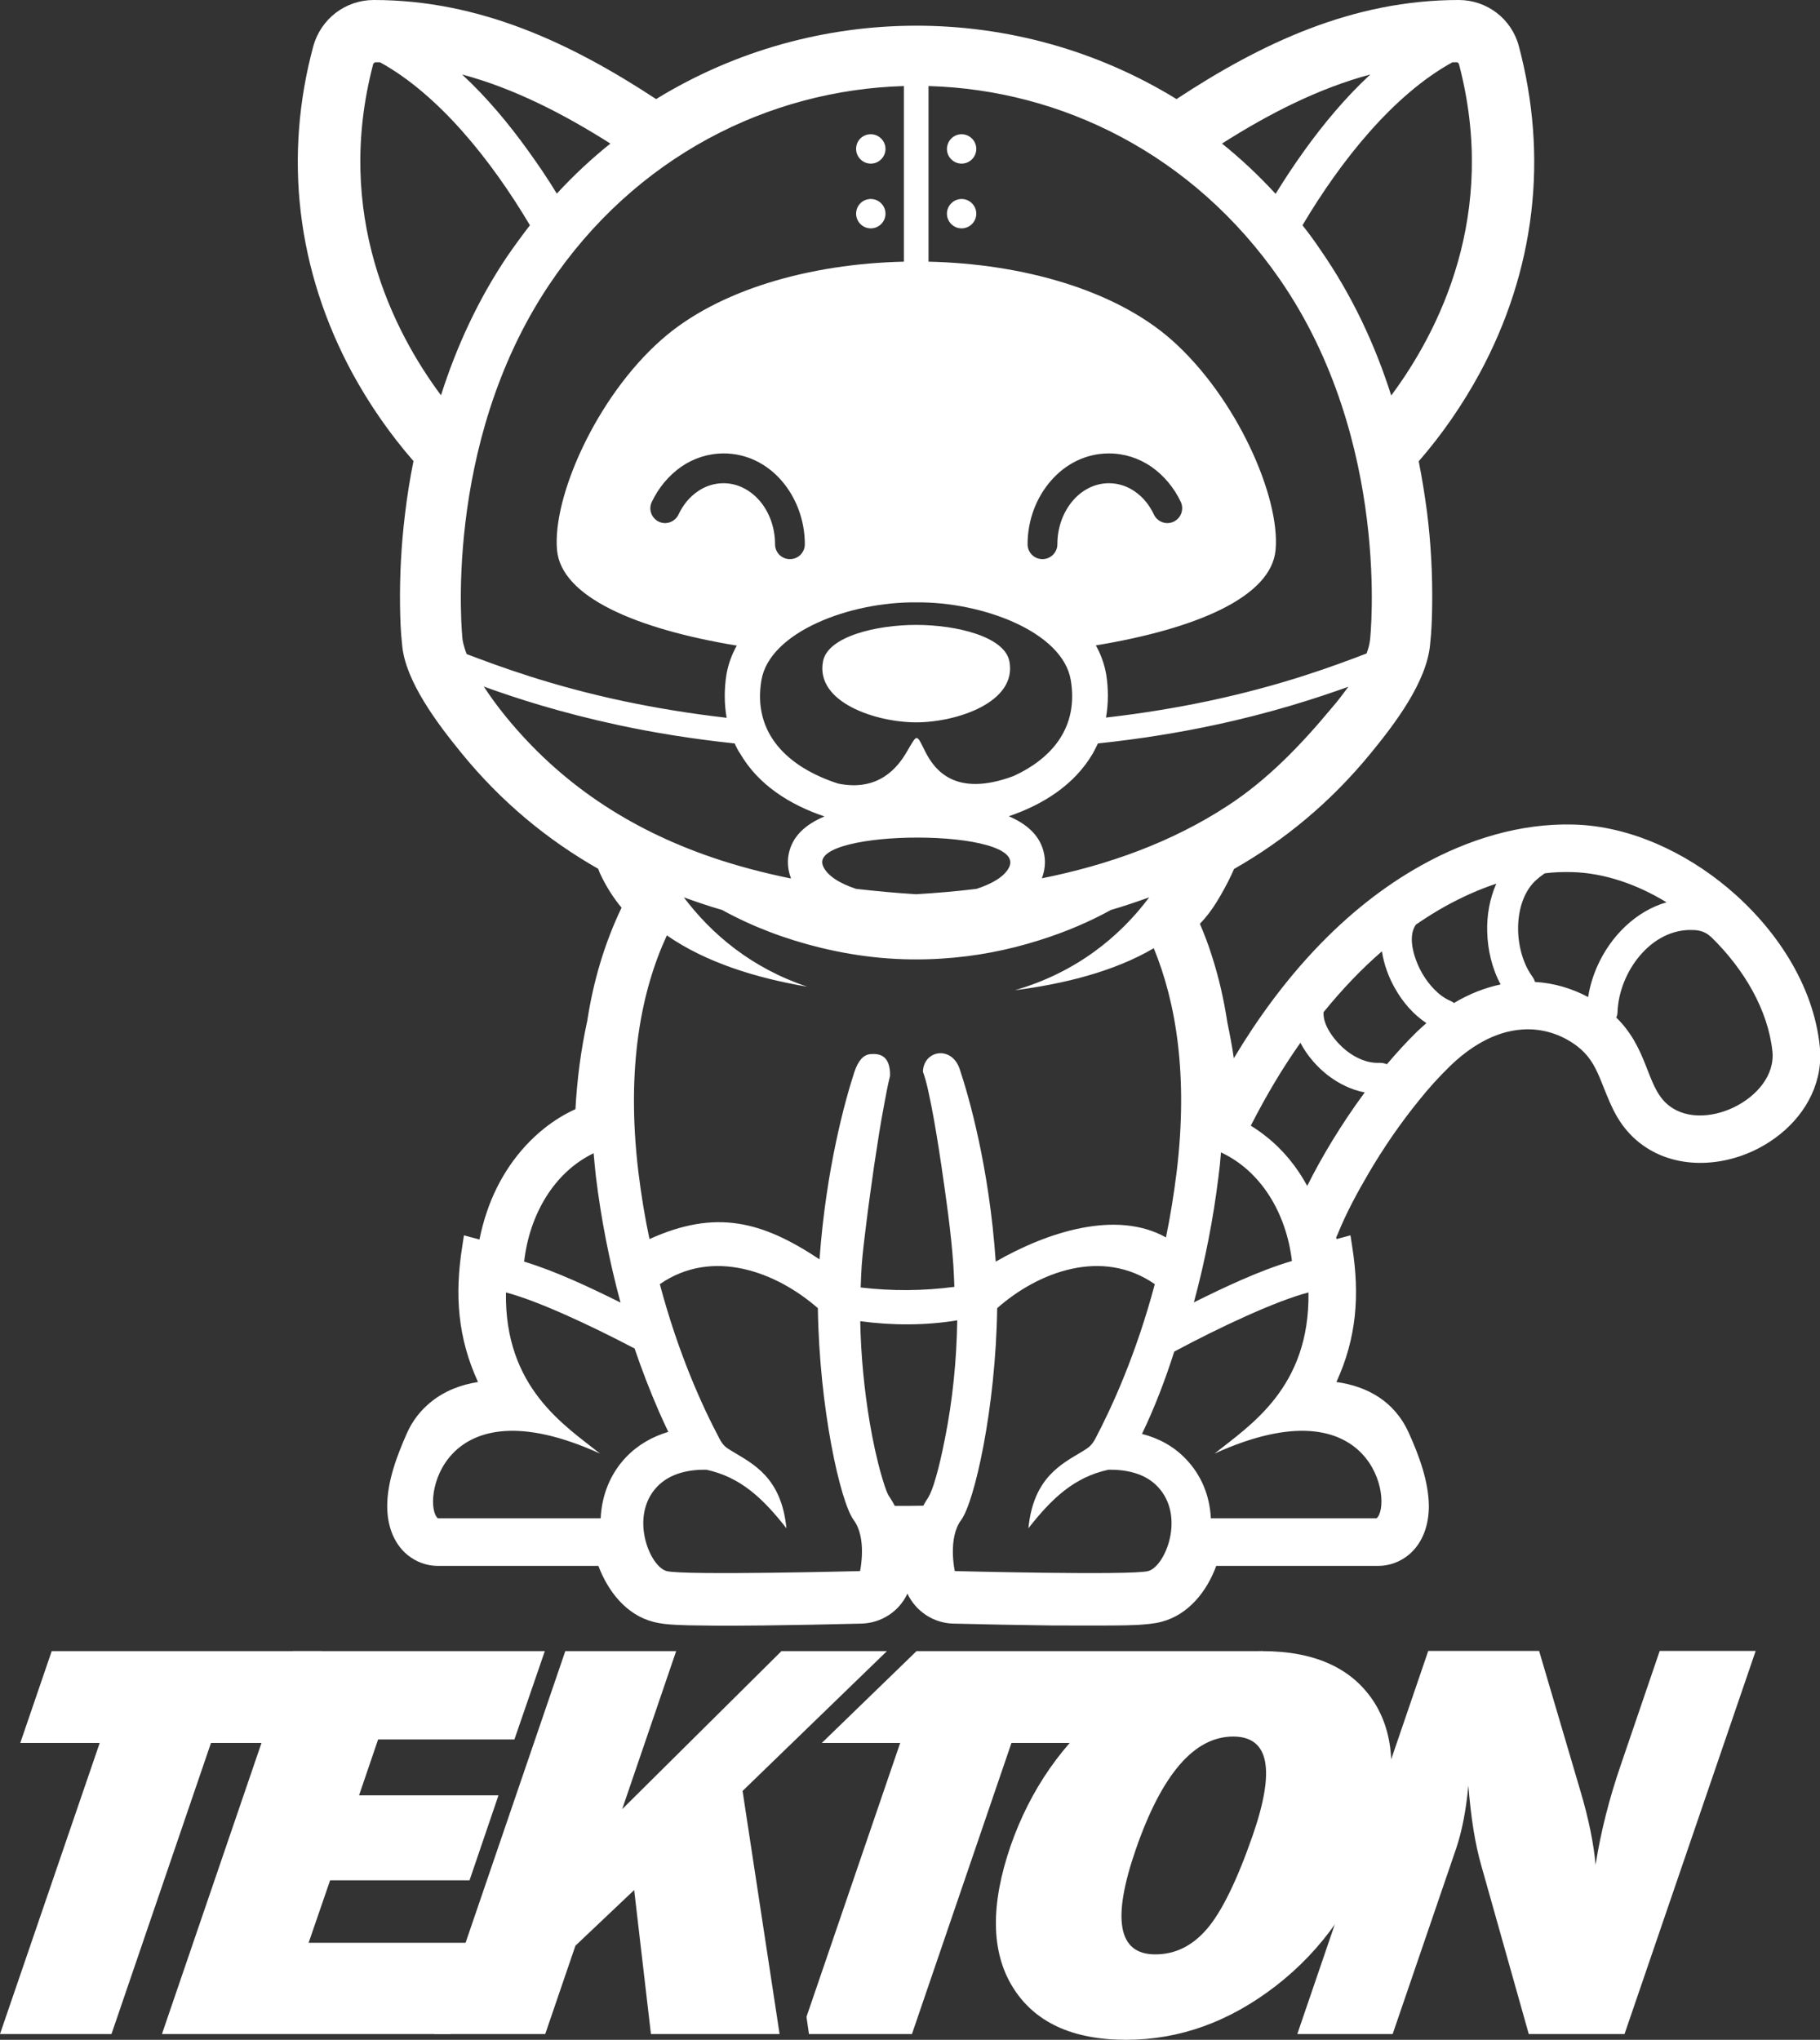 <?xml version="1.0" encoding="utf-8"?>
<!-- Generator: Adobe Illustrator 23.0.1, SVG Export Plug-In . SVG Version: 6.00 Build 0)  -->
<svg version="1.1" id="Layer_1" xmlns="http://www.w3.org/2000/svg" xmlns:xlink="http://www.w3.org/1999/xlink" x="0px" y="0px"
	 viewBox="0 0 879.9 986.1" style="enable-background:new 0 0 879.9 986.1;" xml:space="preserve">
<rect x="0" y="0" width="879.9" height="986.1" fill="#333333" stroke="none"/>
<style type="text/css">
	.st0{fill:#FFFFFF;}
	.st1{fill-rule:evenodd;clip-rule:evenodd;fill:#FFFFFF;}
</style>
<g>
	<g>
		<polygon class="st0" points="102,842.6 53.9,983.3 0,983.3 48.2,842.6 9.8,842.6 25,798.2 155.5,798.2 140.3,842.6 		"/>
		<polygon class="st0" points="232.8,939.2 217.7,983.3 78.3,983.3 141.6,798.2 263.4,798.2 248.7,840.9 182.8,840.9 173.6,867.9 
			241,867.9 227,909 159.6,909 149.2,939.2 		"/>
		<g>
			<path class="st1" d="M442.9,349.2v7.7 M646.2,599l6.7-1.8l0.8,5.2c3.8,23.9,2.1,44.6-7.6,65.7c15,2.1,28.1,9.3,35,24.6
				c4.9,10.8,9.6,23.4,9.7,35.4c0,8.9-2.8,17.8-9.8,23.6c-4.2,3.4-9.3,5.3-14.7,5.3H588c-4.5,12.3-13.4,23.6-26.4,27
				c-3.7,1-7.4,1.2-11.1,1.5c-4,0.2-7.9,0.3-11.8,0.3c-10.1,0.1-20.2,0-30.3,0c-15.8-0.2-31.6-0.5-47.4-0.9
				c-9.7-0.2-18.2-5.9-22.3-14.5c-4,8.6-12.5,14.2-22.2,14.5c-15.9,0.4-31.7,0.7-47.5,0.9c-10.1,0.1-20.2,0.2-30.3,0
				c-3.9,0-7.8-0.1-11.8-0.3c-3.8-0.2-7.5-0.5-11.2-1.5c-13-3.4-21.8-14.8-26.4-27h-77.6c-5.4,0-10.5-1.9-14.7-5.3
				c-7-5.8-9.8-14.7-9.8-23.6c0-12,4.8-24.6,9.6-35.4c2.6-5.8,6.5-10.9,11.6-15c6.7-5.4,14.5-8.3,22.7-9.6
				c-9.7-21.1-11.4-41.8-7.6-65.7l0.8-5.2l7.5,2c0.9-4.5,2.1-9,3.6-13.4c5.3-15.7,14.7-29.9,27.7-40.3c4.8-3.8,9.8-6.9,15.1-9.3
				c0.8-14.3,2.6-28.5,5.7-42.6c2.9-19,8.3-37.5,16.6-54.8c-4-4.8-7.4-10.2-10.2-16.1c-0.4-0.9-0.8-1.8-1.1-2.7
				c-24.4-13.9-46.8-32.2-66.3-56.2c-11-13.5-27.1-34.5-28.5-52.2c-0.7-6.2-0.9-12.4-1-18.5c-0.2-14.9,0.6-29.7,2.4-44.5
				c1-8.6,2.4-17.2,4.1-25.7c-11.4-13.1-21.4-27.5-29.7-42.8c-13-24.1-21.6-50.3-24.8-77.5c-3.2-27-1-54.2,6.1-80.4
				C155.2,9.1,167,0,180.7,0c51.2,0,95.4,20.9,136.5,47.9c76.9-47.2,174.5-47.4,251.6,0C609.8,20.9,654,0,705.2,0
				c13.7,0,25.6,9.1,29.1,22.3c7,26.3,9.2,53.5,6,80.4c-3.2,27.2-11.8,53.4-24.8,77.5c-8.3,15.3-18.2,29.7-29.6,42.8
				c1.6,8.1,2.9,16.2,4,24.5c1.9,15,2.7,30.2,2.5,45.3c-0.1,6.3-0.3,12.6-1,18.7c-1.6,18.2-17.2,38.6-28.5,52.4
				c-19.5,23.9-41.9,42.3-66.3,56.2c-0.4,0.9-0.8,1.8-1.2,2.7c-2.1,4.5-4.5,8.8-7.1,13.1c-2.4,3.9-5.1,7.5-8.2,10.7
				c2.1,4.9,4,9.8,5.6,14.9c3.5,10.7,6,21.7,7.7,32.9c1.2,5.7,2.3,11.5,3.1,17.2c22.7-38,52.9-72.3,90.9-93.4
				c22.3-12.4,47.6-20.3,73.3-19.6c27.3,0.7,54.1,13.4,74.8,30.8c22.7,19.1,41.2,46.4,44.3,76.5c0.5,4.9,0.2,9.9-1,14.8
				c-3.9,16.1-16.3,28.7-31,35.6c-18.8,8.8-42.3,8.5-58.1-6.4c-8.9-8.5-11.7-17.8-16.2-28.7c-2.7-6.4-5.5-11.3-11.2-15.6
				c-7.6-5.7-16.9-8.6-26.4-7.9c-13.5,0.9-25.5,8.6-35,17.8c-5.3,5.2-10.4,10.8-15,16.6c-9,11.1-17.1,22.9-24.3,35.2
				c-5.5,9.4-10.7,19-14.8,29.1c-0.2,0.6-0.5,1.1-0.8,1.7C646,598.3,646.1,598.7,646.2,599L646.2,599z M666.9,513.8
				c1.3,0,2.5,0.2,3.6,0.7c4.6-5.4,9.4-10.7,14.4-15.6c1.6-1.5,3.2-3,4.7-4.3c-6.2-4.1-11.4-10.1-15-16.5
				c-3.1-5.3-5.5-11.7-6.5-18.2c-9.7,8.4-19.1,18.2-28.2,29.4c-0.5,6.9,6.3,14.9,11,18.6C655.3,511.4,661.1,514.1,666.9,513.8
				L666.9,513.8z M659.8,528.1c-6.5-1.2-12.7-4.3-18-8.4c-5-3.9-9.9-9.4-13.1-15.6c-8.5,12-16.5,25.4-24,40.1
				c2.5,1.5,4.9,3.2,7.3,5.1c8.3,6.5,15,14.8,20,24C638.6,560,648.2,543.8,659.8,528.1L659.8,528.1z M782,489.3
				c0,0.9-0.2,1.8-0.6,2.6c15.2,14.9,14.5,32.3,24,41.3c16.7,15.9,53.8-2,51.5-24.9c-2.1-19.9-13.6-39.7-29.6-55.3
				c-0.1-0.1-0.2-0.2-0.3-0.2c-2.2-2.2-5.4-3.2-8.5-3.2C798.3,448.7,782.7,469.9,782,489.3L782,489.3z M767.8,482
				c0.8-5.1,2.3-10,4.3-14.6c6.5-14.8,18.7-26.9,33.6-31.2c-14.4-8.8-30.3-14.2-45.6-14.6c-4.4-0.1-8.8,0-13.3,0.6
				c-1.4,1-2.7,2-3.4,2.6c-0.8,0.7-1.6,1.4-2.3,2.2c-10.1,11.4-8.9,33.4-0.2,45.2c0.5,0.8,1,1.6,1.2,2.5
				C751.3,475.2,760.1,477.9,767.8,482L767.8,482z M725.5,475.9c-4.2-7.7-6.3-16.9-6.5-25.6c-0.2-7.8,1.2-15.9,4.4-23.1
				c-8.2,2.7-16.5,6.4-24.8,11c-4.7,2.6-9.4,5.6-14.1,8.8c0,0.1-0.1,0.1-0.1,0.2c-4.3,6.3-0.2,17.5,3.2,23.4
				c3.1,5.3,7.9,10.8,13.5,13.2c0.7,0.3,1.3,0.6,1.8,1.1C710.4,480.4,718,477.5,725.5,475.9L725.5,475.9z M421,64.9
				c3.9,0,7.1,3.2,7.1,7.1c0,3.9-3.2,7.1-7.1,7.1s-7.1-3.2-7.1-7.1C413.9,68,417,64.9,421,64.9L421,64.9z M421,96.2
				c3.9,0,7.1,3.2,7.1,7.1s-3.2,7.1-7.1,7.1s-7.1-3.2-7.1-7.1S417,96.2,421,96.2L421,96.2z M464.9,64.9c3.9,0,7.1,3.2,7.1,7.1
				c0,3.9-3.2,7.1-7.1,7.1c-3.9,0-7.1-3.2-7.1-7.1C457.9,68,461,64.9,464.9,64.9L464.9,64.9z M464.9,96.2c3.9,0,7.1,3.2,7.1,7.1
				s-3.2,7.1-7.1,7.1c-3.9,0-7.1-3.2-7.1-7.1S461,96.2,464.9,96.2L464.9,96.2z M448.9,41.6v84.9c45.4,1,90,13.6,117.4,37.7
				c31.6,27.9,52.7,76.2,50.4,101.6c-2,22.8-38.4,38.2-86.9,46.2c2.4,4.3,4.1,8.9,5,14c1.1,7,1.1,14.1-0.1,20.9
				c18.3-2.1,34.8-4.9,49.5-8c35.8-7.6,61.1-17.1,76.5-23c0.9-2.4,1.5-4.8,1.7-7c0,0,10.5-95.6-43.7-173.9
				C576.8,74.5,513.1,43.4,448.9,41.6L448.9,41.6z M437,126.5V41.6c-65.3,1.9-130,34-171.6,96.2c-52,77.8-41.8,171.2-41.8,171.2
				s0.2,2.4,2,7.2c15.6,5.9,40.7,15.3,76.1,22.8c14.8,3.1,31.2,5.9,49.6,8c-1.2-6.8-1.2-13.9-0.1-20.9c0.9-5.1,2.6-9.7,5-14
				c-48.5-8-84.9-23.5-86.9-46.2c-2.3-25.4,18.8-73.7,50.4-101.6C347,140.1,391.6,127.5,437,126.5L437,126.5z M355.2,359.4
				c-20.9-2.2-39.5-5.3-55.9-8.8c-28-6-49.7-13-65.4-18.7c2.8,4.3,6.3,9.2,10.7,14.6c26.3,32.2,59.4,54.1,99.1,67.8
				c12.5,4.3,25.5,7.7,38.7,10.4c0-0.1-0.1-0.3-0.1-0.4c-1.3-3.5-1.7-7.3-1.1-10.9c1.6-9.2,8.5-15,17.4-18.7
				c-16.8-5.7-31.9-15.2-40.7-30.3C356.7,362.7,355.9,361,355.2,359.4L355.2,359.4z M397.8,418.4c1.9,4.9,8.2,8.7,16.1,11.3
				c9.6,1.1,19.3,2,29,2.6c9.8-0.6,19.6-1.4,29.2-2.6c7.4-2.4,13.4-5.8,15.7-10.3C497.8,400,391,400.5,397.8,418.4L397.8,418.4z
				 M651.9,332c-15.7,5.6-37.4,12.7-65.2,18.6c-16.4,3.5-35.1,6.6-55.9,8.8c-0.8,1.7-1.6,3.3-2.5,4.9c-8.8,15-23.8,24.6-40.6,30.3
				c8.7,3.7,15.4,9.4,17.1,18.3c0.8,4,0.3,8-1.1,11.7c32.3-6.5,62.7-17.4,89.7-35c19.5-12.7,35.4-29.3,50.3-47.2
				C646.6,339.1,649.3,335.5,651.9,332L651.9,332z M438.6,363.1c-4.5,7.9-13.8,19.7-33.4,15.7c-24.1-7.8-41.4-24-37.1-49.9
				c3.9-23.4,42.8-38,74.7-37.7h0.1h0.2c31.9-0.3,70.8,14.3,74.6,37.7c3.7,22.4-8.7,37.6-27.8,46.3c-28.3,10.5-38.2-3.2-42.6-11.9
				c-2.1-4.2-3-6.4-4.1-6.5c-0.1,0-0.2,0-0.3,0C442,357.2,440.9,359.2,438.6,363.1L438.6,363.1z M442.9,302.1
				c-19.3,0-42.7,5.6-45,17.6c-3.8,19.9,25.7,29.5,45,29.5h0h0.1h0.3c19.3-0.1,48.5-9.7,44.7-29.5c-2.3-12-25.7-17.6-45-17.6H442.9
				L442.9,302.1z M389.1,263.1c0,4-3.2,7.2-7.2,7.2c-4,0-7.2-3.2-7.2-7.2c0-8.3-2.9-15.8-7.6-21.2c-4.5-5.1-10.6-8.3-17.3-8.3
				c-4.5,0-8.8,1.4-12.4,3.9c-4,2.7-7.2,6.6-9.4,11.3c-1.7,3.5-5.9,5.1-9.5,3.4c-3.5-1.7-5.1-5.9-3.4-9.5c3.3-7,8.3-12.9,14.3-17.1
				c6-4.1,13-6.4,20.5-6.4c11,0,20.9,5,28,13.2C384.8,240.4,389.1,251.3,389.1,263.1L389.1,263.1z M496.8,263.1c0,4,3.2,7.2,7.2,7.2
				c3.9,0,7.2-3.2,7.2-7.2c0-8.3,2.9-15.8,7.6-21.2c4.4-5.1,10.6-8.3,17.3-8.3c4.5,0,8.8,1.4,12.4,3.9c4,2.7,7.2,6.6,9.4,11.3
				c1.7,3.5,5.9,5.1,9.5,3.4c3.6-1.7,5.1-5.9,3.5-9.5c-3.3-7-8.3-12.9-14.3-17.1c-6-4.1-13-6.4-20.5-6.4c-11,0-20.9,5-28,13.2
				C501.1,240.4,496.8,251.3,496.8,263.1L496.8,263.1z M502.6,454.5c-15.4,4.9-31.2,7.9-47.2,8.9c-19.9,1.3-39.3-0.5-58.9-5.3
				c-16.5-4-32.7-10.1-47.4-18.2c-6.3-1.8-12.4-3.9-18.5-6.1c13.5,17.9,32.8,34.2,59.7,43.2c-24.3-4.1-48.9-11.6-67.9-24.8
				c-12.3,26.6-19.8,63.6-13.8,114.1c1.4,11.5,3.2,22.4,5.4,32.7c32-14.5,54.4-8.7,82.2,9.8c3.2-43.9,12.4-76.9,16.8-90.4
				c1.9-5.7,4.4-8.5,7.8-8.8c3.6-0.3,9.7-0.1,9.5,10.5c-1.1,4.3-2,9.4-2.7,13.1c-1.9,9.8-3.4,19.8-4.9,29.7
				c-1.4,9.8-2.8,19.6-4,29.5c-0.8,6.3-1.6,12.8-2.1,19.2c-0.2,3.6-0.4,7.2-0.5,10.8c15,1.8,30.2,1.7,45.3-0.3
				c-0.1-3.5-0.3-7.1-0.5-10.6c-1.1-15.8-3.5-32.4-5.8-48.1c-1.4-9.4-2.9-18.9-4.7-28.2c-1.1-5.3-2.3-12-4.2-17.1
				c0.3-10.5,14-12.8,17.8-1.2c4.2,12.6,14.2,46.7,17.4,93c25.1-14.4,58.3-25.1,82.3-11.7c2.1-10.1,3.8-20.7,5.2-31.9
				c5.6-46.7-0.4-81.9-11.1-107.9c-19.2,11.3-43.6,17.3-67.1,20.3c29.6-8.6,50.6-25.8,64.9-44.9c-6.1,2.2-12.3,4.3-18.5,6.1
				C527.3,445.3,515.7,450.4,502.6,454.5L502.6,454.5z M223.4,36c25.3,6.8,49.1,19.1,71.7,33.4c-9.1,7.3-17.7,15.3-25.9,24.2
				c-4.3-7.1-9-14-13.9-20.8C246.1,60,235.4,47.1,223.4,36L223.4,36z M181.3,30.1c0.8,0,1.6,0,2.4,0c28.4,15.6,53.8,47.3,72.5,78.8
				c-3.8,4.9-7.5,10-11.1,15.2c-13.9,20.7-24.4,43.4-31.9,67c-22.9-30.8-52-87.4-32.7-160.4C180.8,30.6,181,30.3,181.3,30.1
				L181.3,30.1z M704.6,30.1c-0.8,0-1.6,0-2.4,0c-28.4,15.6-53.8,47.3-72.5,78.8c3.1,3.9,6.1,8,8.9,12.2
				c14.9,21.5,26.1,45.2,34,70.1c22.9-30.8,52-87.4,32.7-160.4C705.1,30.6,704.8,30.3,704.6,30.1L704.6,30.1z M662.5,36
				c-25.3,6.8-49.2,19.1-71.7,33.4c9.1,7.3,17.7,15.4,25.9,24.3c4.4-7.1,9-14.1,13.9-20.9C639.8,60,650.5,47.1,662.5,36L662.5,36z
				 M319,620.8c9,33.8,20.6,59.2,28.9,74.8c1.7,3.2,2.9,4.1,6.1,6c9.9,6,23.8,12.5,26.2,37.2c-11.3-14.4-22.1-24.7-38.7-28.3
				c-8.1-0.1-17.3,1.5-23.7,8.1c-13.7,14.2-3.8,38.7,4.5,40.9c8.3,2.2,93.5,0,93.5,0s3.5-15.9-3.1-24.7
				c-6.5-8.9-16.6-54.2-17.3-102.4C375.4,614.9,344.5,603.1,319,620.8L319,620.8z M558.3,620.8c-9,33.8-20.6,59.2-28.8,74.8
				c-1.8,3.2-3,4.1-6.1,6c-9.9,6-23.8,12.5-26.2,37.2c11.3-14.4,22.1-24.7,38.7-28.3c8.1-0.1,17.4,1.5,23.7,8.1
				c13.7,14.2,3.8,38.7-4.5,40.9c-8.3,2.2-93.5,0-93.5,0s-3.5-15.9,3.1-24.7c6.5-8.9,16.7-54.2,17.4-102.4
				C501.9,614.9,532.8,603.1,558.3,620.8L558.3,620.8z M446.4,727.9c-2.5,0-5.1,0.1-7.7,0.1c-2.1,0-4.1,0-6.1,0
				c-0.9-1.8-2-3.5-3.1-5.2c-1.2-2.2-2.5-6.7-3.2-9c-2.5-8.6-4.3-17.3-5.8-26c-2.7-16.1-4.3-32.6-4.6-49.1
				c15.6,2.1,31.3,2.1,46.9-0.4c-0.3,19-2.2,38.3-5.9,56.9c-1.3,6.6-4.6,22.6-8,28.5C448,725.1,447.1,726.5,446.4,727.9L446.4,727.9
				z M632.6,624.8c0.7,46.1-28.4,64.3-45.4,77.9c77.4-35.2,86.3,24.7,78.3,31.3h-80.1c-0.5-10.6-4.4-20.7-12.1-28.7
				c-5.9-6.2-13.3-10.1-21.2-12.1c6.2-12.9,11.3-26.3,15.6-39.8C590.3,641.3,616.9,628.9,632.6,624.8L632.6,624.8z M590.3,557.1
				c19.4,9,31.6,29.5,34.3,52.5c-15.7,4.6-32.9,12.8-47.4,20c5.4-20,9.4-40.4,11.9-60.9C589.6,565,590,561.1,590.3,557.1
				L590.3,557.1z M287,557.5c-19.1,9.2-31,29.6-33.6,52.4c15.5,4.7,32.3,12.7,46.6,19.8c-5.4-20-9.4-40.4-11.9-60.9
				C287.7,565.1,287.3,561.3,287,557.5L287,557.5z M244.6,624.8c-0.7,46.1,28.4,64.3,45.5,77.9c-77.5-35.2-86.3,24.7-78.4,31.3h78.7
				c0.5-10.9,4.5-21.5,12.4-29.7c5.8-6,12.7-9.8,20.3-12.1c-1.6-3.3-3.1-6.6-4.6-10c-4.3-9.9-8.2-20-11.7-30.3
				C284.9,640.4,259.8,628.8,244.6,624.8L244.6,624.8z"/>
			<polygon class="st0" points="376.9,983.3 314.7,983.3 306.6,913.7 278.2,940.6 263.6,983.3 210,983.3 273.3,798.2 326.9,798.2 
				300.8,874.6 377.8,798.2 428.8,798.2 359,865.8 			"/>
			<polygon class="st1" points="489,842.6 440.9,983.3 391.1,983.3 389.9,975 435.2,842.6 397.3,842.6 443.1,798.2 610.6,798.2 
				527.3,842.6 			"/>
			<path class="st0" d="M544.4,986.1c-26,0-44.3-8.5-54.8-25.5c-10.5-17-10.8-39.8-1-68.3c9.5-27.2,25.1-49.7,47-67.5
				c21.8-17.7,46.7-26.6,74.6-26.6c25.7,0,43.9,8.4,54.4,25.1c10.4,16.7,10.7,39.1,1.1,67c-10,28.9-26.3,52.2-48.7,69.6
				C594.4,977.4,570.3,986.1,544.4,986.1L544.4,986.1z M558.5,944.8c9.7,0,18-4.1,25.1-12.4c7.1-8.3,14.5-23.4,22.1-45.3
				c11-31.8,7.8-47.6-9.5-47.6c-18.8,0-34.4,18.1-47,54.3C537.4,927.8,540.5,944.8,558.5,944.8L558.5,944.8z"/>
			<path class="st0" d="M785.4,983.3h-46.3l-23-81.6c-3-10.5-5-23.3-6.2-38.5c-1.1,11.9-3.1,22.1-5.9,30.4l-30.7,89.7h-46.1
				l63.3-185.2h53.6l20,67.8c4,13.5,6.4,25.4,7.3,35.6c2.5-15.9,6.6-32.1,12.3-48.6l18.7-54.8h46.4L785.4,983.3z"/>
		</g>
	</g>
</g>
</svg>
